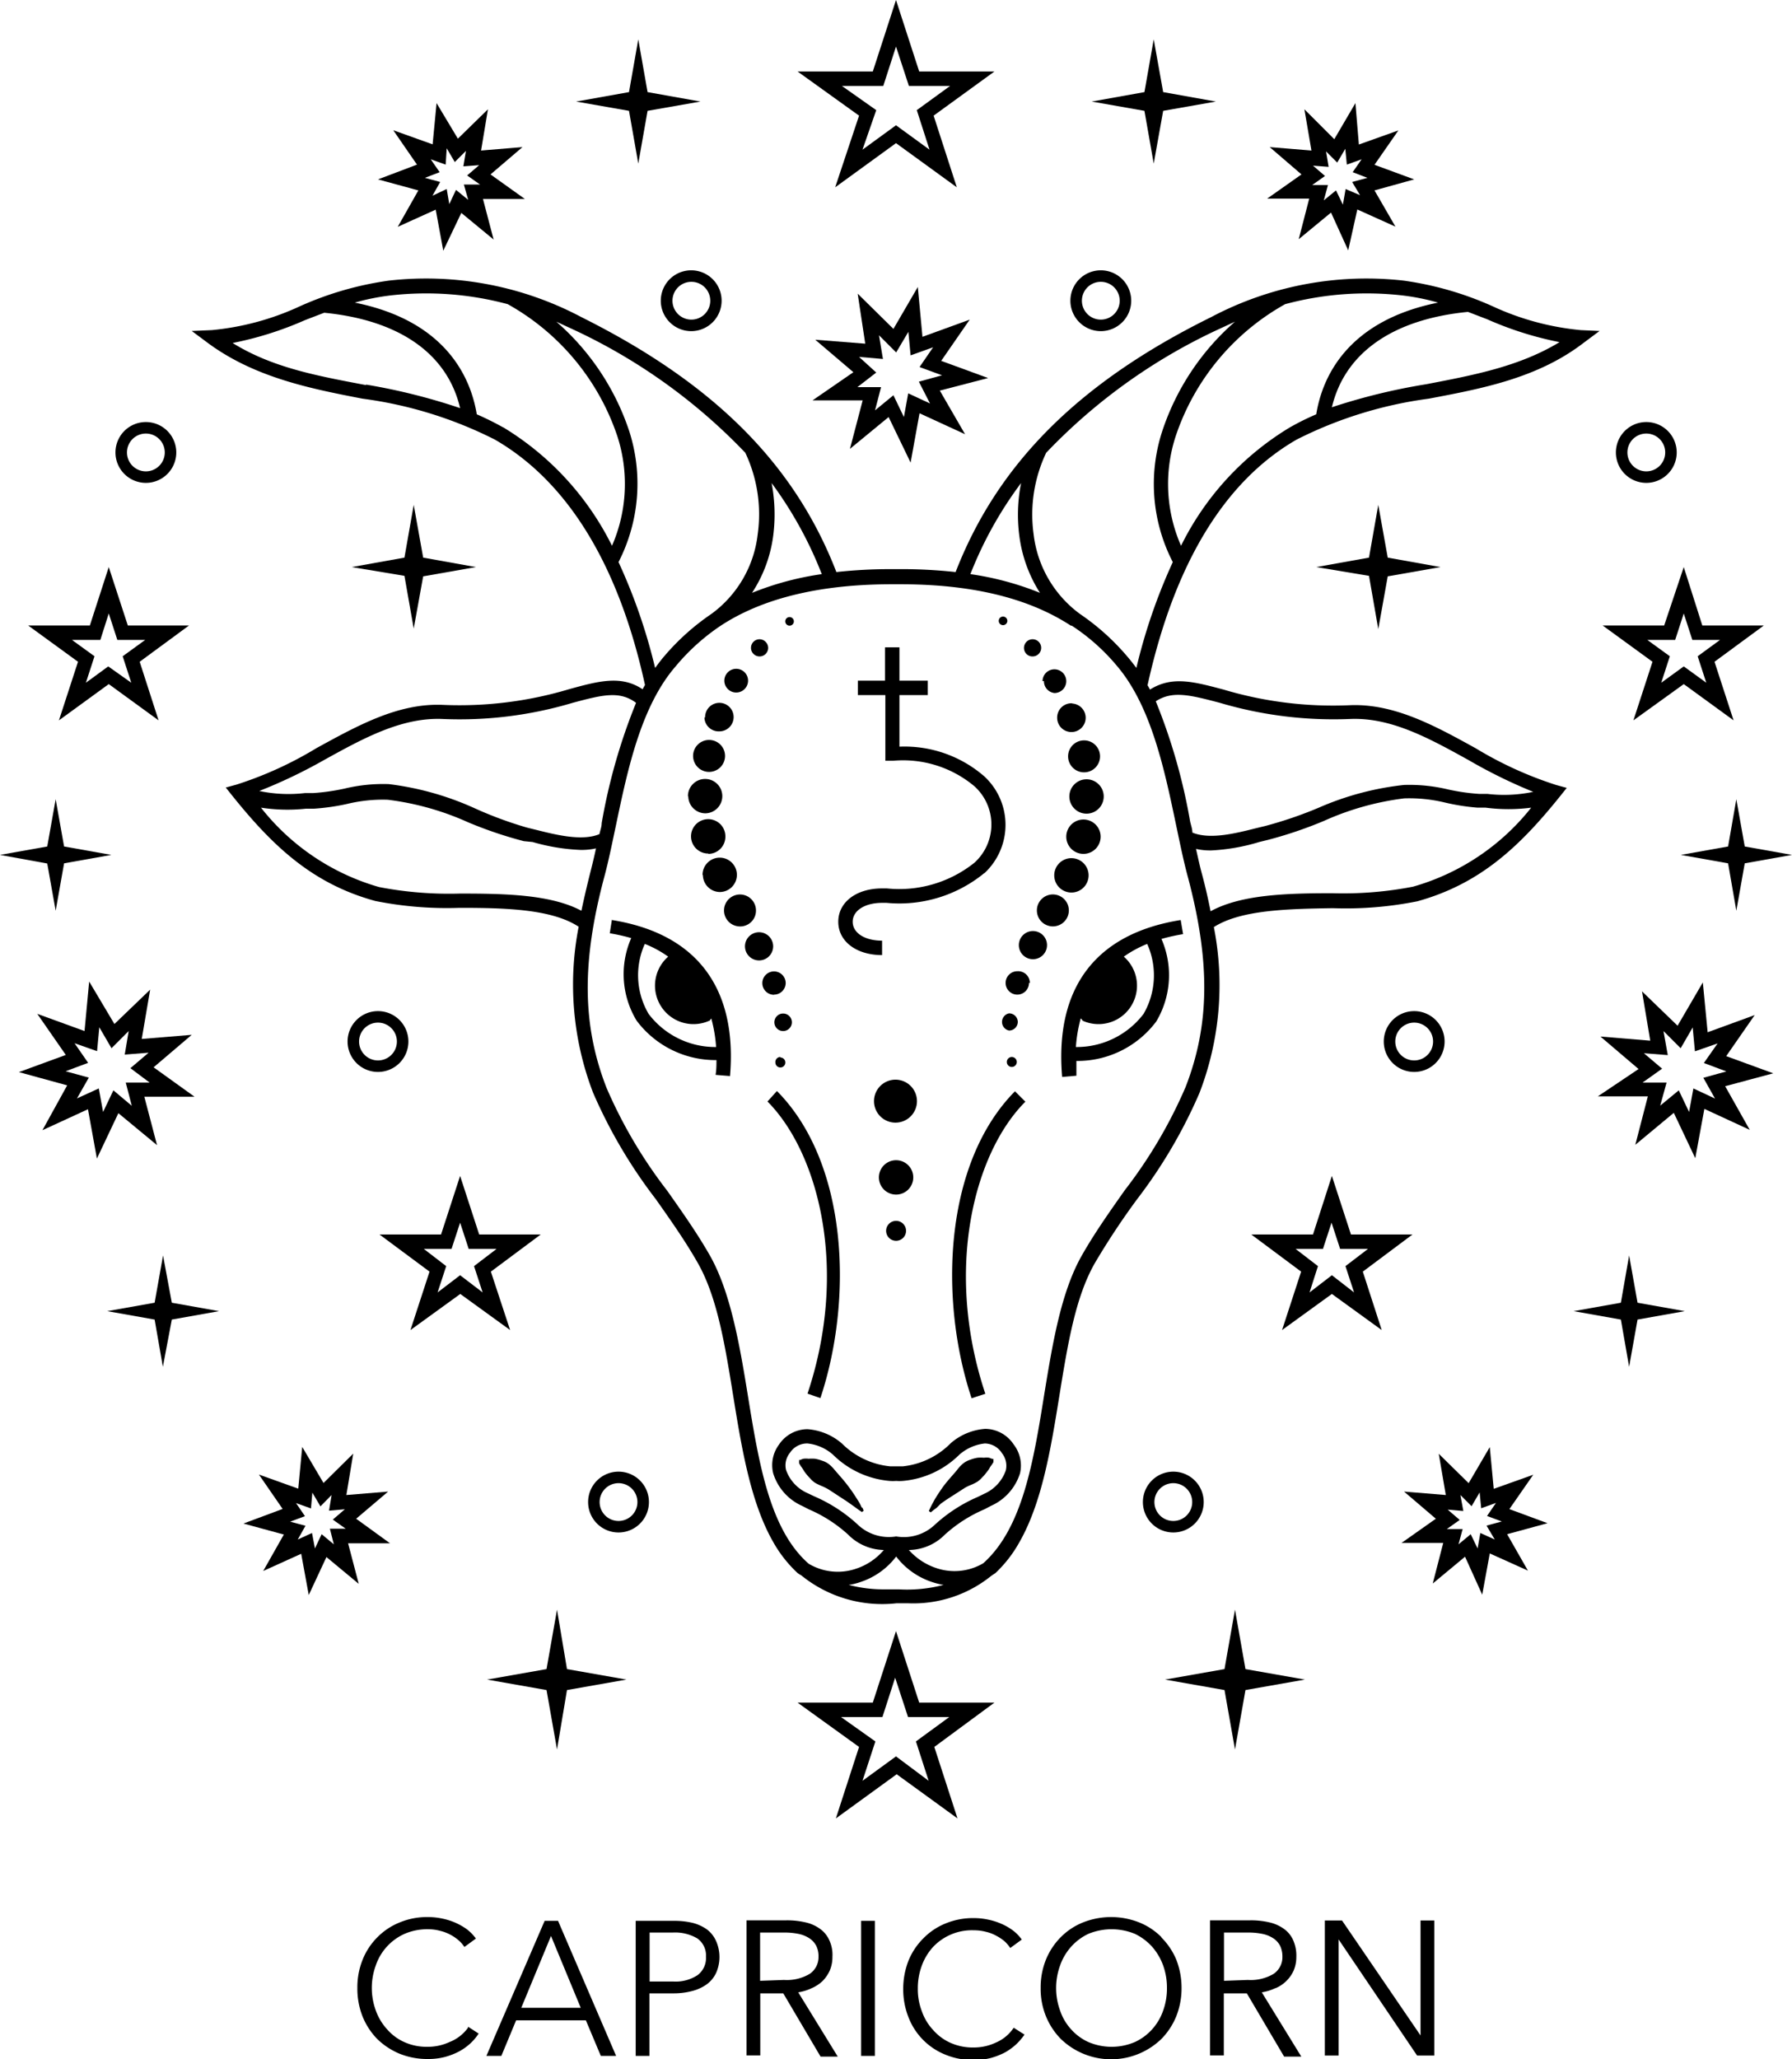 <svg xmlns="http://www.w3.org/2000/svg" viewBox="0 0 104.3 119.84"><title>Asset 554</title><g id="Layer_2" data-name="Layer 2"><g id="Layer_1-2" data-name="Layer 1"><path d="M31.7,111.78l-3.39,7.86h.87l.86-2.07H34.1l.87,2.07h.89l-3.38-7.86Zm-1.36,5.06,1.73-4.18,1.73,4.18Zm10.82-4.55a2.51,2.51,0,0,0-.84-.39,4.55,4.55,0,0,0-1.09-.12H37v7.86h.8V116h1.4a4.19,4.19,0,0,0,1.1-.14,2.51,2.51,0,0,0,.84-.39,1.73,1.73,0,0,0,.54-.66,2.29,2.29,0,0,0,0-1.85A1.73,1.73,0,0,0,41.16,112.29Zm-.56,2.65a2.32,2.32,0,0,1-1.43.37H37.81v-2.85h1.36a2.55,2.55,0,0,1,1.41.34,1.21,1.21,0,0,1,.51,1.07A1.24,1.24,0,0,1,40.6,114.94Zm-13.36,3,.62.4a3.16,3.16,0,0,1-.48.57,3.26,3.26,0,0,1-.66.47,4,4,0,0,1-.82.32,3.81,3.81,0,0,1-1,.12,4.29,4.29,0,0,1-1.65-.31,4.15,4.15,0,0,1-1.3-.86,4.06,4.06,0,0,1-.85-1.31,4.4,4.4,0,0,1-.3-1.65,4.3,4.3,0,0,1,.31-1.66,3.88,3.88,0,0,1,.86-1.3,3.83,3.83,0,0,1,1.3-.86,4.15,4.15,0,0,1,1.63-.31,4,4,0,0,1,.85.09,3.75,3.75,0,0,1,.78.25,3.67,3.67,0,0,1,.67.39,2.72,2.72,0,0,1,.5.52l-.67.49a1.87,1.87,0,0,0-.33-.38,2.53,2.53,0,0,0-.48-.33,2.48,2.48,0,0,0-.61-.23,2.58,2.58,0,0,0-.7-.09,3.32,3.32,0,0,0-1.37.27,3.11,3.11,0,0,0-1.67,1.84,3.82,3.82,0,0,0,0,2.61,3.23,3.23,0,0,0,.65,1.09,2.89,2.89,0,0,0,1,.75,3.15,3.15,0,0,0,1.36.28,3,3,0,0,0,1.29-.28A2.41,2.41,0,0,0,27.24,118Zm40.36-5.21a3.83,3.83,0,0,0-1.3-.86,4.44,4.44,0,0,0-3.26,0,3.83,3.83,0,0,0-1.3.86,4,4,0,0,0-.86,1.3,4.3,4.3,0,0,0-.31,1.66,4.22,4.22,0,0,0,.31,1.65,4.08,4.08,0,0,0,.86,1.31,4.21,4.21,0,0,0,5.86,0,4.08,4.08,0,0,0,.86-1.31,4.41,4.41,0,0,0,.31-1.65,4.5,4.5,0,0,0-.31-1.66A4,4,0,0,0,67.6,112.75Zm.1,4.27a3.2,3.2,0,0,1-.64,1.09,3.09,3.09,0,0,1-1,.74,3.44,3.44,0,0,1-2.72,0,3,3,0,0,1-1-.74,3.05,3.05,0,0,1-.64-1.09,3.8,3.8,0,0,1-.23-1.31,3.84,3.84,0,0,1,.23-1.31,3.23,3.23,0,0,1,.64-1.09,3.15,3.15,0,0,1,1-.75,3.56,3.56,0,0,1,2.72,0,3.26,3.26,0,0,1,1,.75,3.41,3.41,0,0,1,.64,1.09,3.83,3.83,0,0,1,.22,1.31A3.79,3.79,0,0,1,67.7,117Zm15.78-5.24v7.86h-1l-4.57-6.76h0v6.76h-.8v-7.86h1l4.57,6.69h0v-6.69ZM47.24,115.7a2.22,2.22,0,0,0,.64-.42,2.12,2.12,0,0,0,.42-.62,2,2,0,0,0,.15-.79,2,2,0,0,0-.2-1,1.61,1.61,0,0,0-.56-.65,2.25,2.25,0,0,0-.85-.36,4.57,4.57,0,0,0-1.07-.11H43.45v7.86h.8V116h1.34l2.17,3.68h1l-2.3-3.74A2.84,2.84,0,0,0,47.24,115.7Zm-3-.43v-2.81h1.43a4.12,4.12,0,0,1,.81.08,1.83,1.83,0,0,1,.62.25,1.18,1.18,0,0,1,.4.43,1.33,1.33,0,0,1,.14.65,1.17,1.17,0,0,1-.52,1,2.61,2.61,0,0,1-1.49.35Zm30,.43a2,2,0,0,0,.63-.42,2,2,0,0,0,.43-.62,2,2,0,0,0,.15-.79,2.18,2.18,0,0,0-.2-1,1.61,1.61,0,0,0-.56-.65,2.33,2.33,0,0,0-.85-.36,4.6,4.6,0,0,0-1.08-.11H70.43v7.86h.8V116h1.34l2.17,3.68h1l-2.3-3.74A2.84,2.84,0,0,0,74.22,115.7Zm-3-.43v-2.81h1.42a4.15,4.15,0,0,1,.82.08,1.83,1.83,0,0,1,.62.25,1.18,1.18,0,0,1,.4.43,1.45,1.45,0,0,1,.14.65,1.17,1.17,0,0,1-.52,1,2.61,2.61,0,0,1-1.49.35Zm-21.12-3.49h.8v7.86h-.8ZM59,118l.63.4a3.7,3.7,0,0,1-.49.57,3.49,3.49,0,0,1-.65.47,4.24,4.24,0,0,1-.82.32,3.84,3.84,0,0,1-1,.12,4.2,4.2,0,0,1-1.64-.31,3.82,3.82,0,0,1-2.15-2.17,4.41,4.41,0,0,1-.31-1.65,4.5,4.5,0,0,1,.31-1.66,3.91,3.91,0,0,1,.87-1.3,3.79,3.79,0,0,1,1.29-.86,4.19,4.19,0,0,1,1.63-.31,4,4,0,0,1,.85.09,3.75,3.75,0,0,1,.78.25,3.36,3.36,0,0,1,.67.39,2.45,2.45,0,0,1,.5.52l-.67.49a2.15,2.15,0,0,0-.32-.38,2.62,2.62,0,0,0-.49-.33,2.27,2.27,0,0,0-.6-.23,2.71,2.71,0,0,0-.71-.09,3.1,3.1,0,0,0-2.4,1,3.3,3.3,0,0,0-.64,1.09,3.79,3.79,0,0,0-.22,1.31,3.56,3.56,0,0,0,.23,1.3,3.07,3.07,0,0,0,.65,1.09,2.94,2.94,0,0,0,1,.75,3.18,3.18,0,0,0,1.36.28,3,3,0,0,0,1.29-.28A2.35,2.35,0,0,0,59,118Z"/><path d="M61.82,62.67l.83-.07c0-.3,0-.58,0-.86a5.73,5.73,0,0,0,4.65-2.3,5.26,5.26,0,0,0,.3-4.8,11.13,11.13,0,0,1,1.26-.28l-.14-.82C63.76,54.33,61.38,57.49,61.82,62.67ZM66.56,59a4.89,4.89,0,0,1-3.94,1.93,8.46,8.46,0,0,1,.28-1.66c.05,0,.08.11.14.14a2.24,2.24,0,0,0,2.37-3.74,6.57,6.57,0,0,1,1.36-.74A4.47,4.47,0,0,1,66.56,59Zm-7.47,4.52.59.59c-3,3-4.73,9.81-2.33,17l-.8.26C54.65,75.66,54.91,67.7,59.09,63.49ZM75.47,25.58a24,24,0,0,1,7.69-2.38c3.12-.59,6.34-1.2,9-3.24l.94-.7L92,19.21a15.67,15.67,0,0,1-5.11-1.38,19,19,0,0,0-5.19-1.5,19.33,19.33,0,0,0-11.22,2.13C62.78,22.26,58.06,27,55.62,33.29a29.06,29.06,0,0,0-3.37-.17h-.36a28.7,28.7,0,0,0-3.21.17c-2.44-6.31-7.16-11-14.83-14.83a19.32,19.32,0,0,0-11.22-2.13,19,19,0,0,0-5.19,1.5,15.67,15.67,0,0,1-5.11,1.38l-1.17.05.94.7c2.71,2,5.93,2.65,9,3.24a24,24,0,0,1,7.7,2.38C33,28,36,32.81,37.54,39.86l-.14.25c-1.24-.83-2.55-.48-4.29,0a22.24,22.24,0,0,1-7.32.91c-2.61-.12-5,1.22-7.36,2.51a21.65,21.65,0,0,1-4.67,2.13l-.62.17.4.5c2.37,2.95,4.68,5.11,8.3,6.1a21.18,21.18,0,0,0,4.91.4c2.64,0,5.37.07,6.93,1.1a17.54,17.54,0,0,0,.84,9.66,29.13,29.13,0,0,0,3.64,6.18c.84,1.19,1.71,2.42,2.45,3.72,1.14,2,1.59,4.8,2.07,7.77s1,6.16,2.32,8.47a7.46,7.46,0,0,0,1.4,1.79l0,0a1.14,1.14,0,0,0,.23.15,7.47,7.47,0,0,0,5.55,1.63l.67,0A7.22,7.22,0,0,0,57.7,91.7l.24-.16,0,0a7.43,7.43,0,0,0,1.39-1.79c1.32-2.31,1.83-5.44,2.32-8.47s.93-5.77,2.07-7.77a43.52,43.52,0,0,1,2.46-3.72,29.1,29.1,0,0,0,3.63-6.18,17.45,17.45,0,0,0,.84-9.66c1.56-1,4.29-1.06,6.93-1.1a21.13,21.13,0,0,0,4.91-.4c3.62-1,5.93-3.15,8.3-6.1l.4-.5-.62-.17a21.87,21.87,0,0,1-4.67-2.13c-2.34-1.29-4.75-2.63-7.36-2.51a22.24,22.24,0,0,1-7.32-.91c-1.74-.46-3-.81-4.29,0a2,2,0,0,0-.14-.25C68.35,32.81,71.27,28,75.47,25.58Zm11.09-7a19.86,19.86,0,0,0,4.21,1.33c-2.34,1.42-5,1.92-7.76,2.45a35.43,35.43,0,0,0-5.49,1.34c.75-3.16,3.53-5.12,7.92-5.55ZM59.43,28.11a9.44,9.44,0,0,0-.1,3.09,8.08,8.08,0,0,0,1.2,3.3,17.28,17.28,0,0,0-4.05-1.09A22.53,22.53,0,0,1,59.43,28.11Zm-11.6,5.3a17.37,17.37,0,0,0-4.06,1.09A7.93,7.93,0,0,0,45,31.2a9.72,9.72,0,0,0-.09-3.09A22.89,22.89,0,0,1,47.83,33.41Zm-26.53-11c-2.78-.53-5.43-1-7.76-2.45a20,20,0,0,0,4.21-1.33l1.12-.43c4.38.43,7.17,2.39,7.91,5.55A35.31,35.31,0,0,0,21.3,22.38Zm8,2.47a17.17,17.17,0,0,0-1.55-.77c-.34-2.06-1.73-5.42-7.1-6.5a13.23,13.23,0,0,1,2.1-.42,18.29,18.29,0,0,1,6.8.51v0a13.83,13.83,0,0,1,6.37,7.65,9,9,0,0,1-.3,6.41A16.77,16.77,0,0,0,29.26,24.85ZM36,32.71a10,10,0,0,0,.63-7.6,14.49,14.49,0,0,0-4.25-6.39l1.06.49a33.1,33.1,0,0,1,9.94,7.14,8.38,8.38,0,0,1,.72,4.74,6.67,6.67,0,0,1-2.7,4.64h0a13.69,13.69,0,0,0-2.74,2.46c-.19.22-.36.45-.53.68A32.89,32.89,0,0,0,36,32.71ZM18.84,44.24c2.33-1.29,4.54-2.5,6.92-2.4a23,23,0,0,0,7.57-.94c1.72-.46,2.73-.72,3.69,0a33.83,33.83,0,0,0-2,7c0,.22-.09.43-.13.64-1,.42-2.5.05-3.69-.25l-.53-.13A22.76,22.76,0,0,1,27.55,47a17.08,17.08,0,0,0-4.92-1.37,9.58,9.58,0,0,0-2.57.26,12.27,12.27,0,0,1-1.82.26l-.48,0a8.24,8.24,0,0,1-2.67-.12A29.56,29.56,0,0,0,18.84,44.24ZM26.77,52a21.43,21.43,0,0,1-4.71-.38A13.46,13.46,0,0,1,15.19,47a10.06,10.06,0,0,0,2.62.06l.47,0a12.94,12.94,0,0,0,1.94-.28,8.77,8.77,0,0,1,2.35-.24,16.14,16.14,0,0,1,4.67,1.31,23.92,23.92,0,0,0,3.25,1.1L31,49a11.63,11.63,0,0,0,2.79.46,3.82,3.82,0,0,0,.9-.09c-.11.51-.23,1-.35,1.47Q34.05,52,33.84,53C32.06,52.05,29.38,52,26.77,52ZM52.32,92.49v0H52v0h-.5a7.94,7.94,0,0,1-2.1-.26,3.48,3.48,0,0,0,.69-.17,4.29,4.29,0,0,0,2.07-1.48,4.32,4.32,0,0,0,2.08,1.48,4,4,0,0,0,.68.17A8.35,8.35,0,0,1,52.32,92.49Zm-2.43-3.8a8.94,8.94,0,0,0-2.49-1.61L47,86.89a2.31,2.31,0,0,1-1.25-1.35,1.15,1.15,0,0,1,.23-1A1.19,1.19,0,0,1,47,84a2.67,2.67,0,0,1,1.48.65,5.33,5.33,0,0,0,3.3,1.53,2.42,2.42,0,0,0,.38,0h0a2.48,2.48,0,0,0,.38,0,5.33,5.33,0,0,0,3.3-1.53A2.7,2.7,0,0,1,57.32,84a1.2,1.2,0,0,1,1,.57,1.17,1.17,0,0,1,.22,1,2.32,2.32,0,0,1-1.24,1.35l-.39.19a8.94,8.94,0,0,0-2.49,1.61,2.62,2.62,0,0,1-2.26.69A2.63,2.63,0,0,1,49.89,88.69ZM82.24,51.6a21.39,21.39,0,0,1-4.7.38c-2.61,0-5.3.07-7.08,1.05-.14-.7-.3-1.42-.5-2.16-.13-.47-.24-1-.35-1.47a3.79,3.79,0,0,0,.89.09A11.54,11.54,0,0,0,73.29,49l.53-.13a24.27,24.27,0,0,0,3.24-1.1,16.23,16.23,0,0,1,4.67-1.31,8.85,8.85,0,0,1,2.36.24A12.62,12.62,0,0,0,86,47l.47,0A10.15,10.15,0,0,0,89.12,47,13.45,13.45,0,0,1,82.24,51.6ZM71,40.9a23.31,23.31,0,0,0,7.58.94c2.38-.1,4.58,1.11,6.91,2.4a29.56,29.56,0,0,0,3.75,1.84,8.24,8.24,0,0,1-2.67.12l-.48,0a12,12,0,0,1-1.81-.26,9.62,9.62,0,0,0-2.57-.26A16.91,16.91,0,0,0,76.76,47a23.7,23.7,0,0,1-3.13,1.07l-.54.13c-1.19.3-2.67.67-3.69.25,0-.21-.08-.42-.13-.64a33.83,33.83,0,0,0-2-7C68.24,40.18,69.25,40.44,71,40.9ZM68.45,48c.23,1.09.44,2.13.7,3.08,1.3,4.92,1.26,8.57-.15,12.19a27.69,27.69,0,0,1-3.54,6c-.85,1.21-1.74,2.46-2.5,3.8-1.21,2.13-1.7,5.14-2.17,8-.64,4-1.27,7.85-3.56,9.9a3.29,3.29,0,0,1-2.74.28A3.69,3.69,0,0,1,52.9,90.2,3,3,0,0,0,55,89.3a8.24,8.24,0,0,1,2.3-1.47l.38-.2a3.08,3.08,0,0,0,1.69-1.9A2,2,0,0,0,59,84.06a2,2,0,0,0-1.66-.91,3.44,3.44,0,0,0-2,.83,4.6,4.6,0,0,1-2.78,1.35l-.33,0h-.1l-.33,0A4.62,4.62,0,0,1,49,84a3.44,3.44,0,0,0-2-.83,2,2,0,0,0-1.67.91A2,2,0,0,0,45,85.73a3.07,3.07,0,0,0,1.68,1.9l.39.2a8.19,8.19,0,0,1,2.29,1.47,3,3,0,0,0,2.08.9,3.58,3.58,0,0,1-1.59,1.08A3.3,3.3,0,0,1,47.07,91c-2.29-2-2.91-5.9-3.56-9.9-.47-2.9-1-5.91-2.17-8-.76-1.34-1.65-2.59-2.5-3.8a27.69,27.69,0,0,1-3.54-6c-1.41-3.62-1.45-7.27-.15-12.19.26-.95.47-2,.7-3.08.68-3.24,1.45-6.92,3.48-9.26a12.33,12.33,0,0,1,2.59-2.34h0l0,0C43.9,35.12,47,34,51.9,34h.51c5,0,8,1.16,9.92,2.41l.05,0h0A11.83,11.83,0,0,1,65,38.74C67,41.08,67.77,44.76,68.45,48Zm-2.31-9.13c-.17-.23-.35-.46-.54-.68a13.69,13.69,0,0,0-2.74-2.46h0a6.71,6.71,0,0,1-2.7-4.64,8.38,8.38,0,0,1,.73-4.74,33,33,0,0,1,9.93-7.14l1.06-.49a14.47,14.47,0,0,0-4.24,6.39,9.91,9.91,0,0,0,.62,7.6A32.89,32.89,0,0,0,66.14,38.87Zm2.6-7.11a8.94,8.94,0,0,1-.3-6.41A13.81,13.81,0,0,1,74.8,17.7v0a18.3,18.3,0,0,1,6.8-.51,13,13,0,0,1,2.1.42c-5.37,1.08-6.76,4.44-7.09,6.5a14.9,14.9,0,0,0-1.55.77A16.64,16.64,0,0,0,68.74,31.76ZM45.22,63.49c4.17,4.21,4.43,12.17,2.53,17.87L47,81.1c2.41-7.21.65-14-2.33-17Zm-9.6-10-.13.82a11.45,11.45,0,0,1,1.25.28,5.22,5.22,0,0,0,.31,4.8,5.73,5.73,0,0,0,4.65,2.3c0,.28,0,.56-.05.86l.84.07C42.92,57.49,40.55,54.33,35.62,53.54ZM37.75,59a4.44,4.44,0,0,1-.22-4.07,6.32,6.32,0,0,1,1.36.74,2.24,2.24,0,0,0,2.37,3.74c.06,0,.09-.1.14-.14a8.46,8.46,0,0,1,.28,1.66A4.87,4.87,0,0,1,37.75,59Zm7.67,2.54a.29.29,0,1,1-.29.29A.29.29,0,0,1,45.42,61.51ZM45.58,60a.51.51,0,1,1,.51-.51A.51.51,0,0,1,45.58,60Zm-.53-2.11a.68.68,0,1,1,.68-.68A.68.68,0,0,1,45.05,57.88Zm-.87-2a.82.82,0,0,1,0-1.64.82.82,0,0,1,0,1.64ZM43,53.91A.93.93,0,1,1,44,53,.92.92,0,0,1,43,53.91Zm-2.11-3a1,1,0,1,1,1,1A1,1,0,0,1,40.91,50.93Zm.33-1.24a1,1,0,1,1,1-1A1,1,0,0,1,41.24,49.69Zm-1.18-3.34a1,1,0,1,1,1,1A1,1,0,0,1,40.06,46.35ZM40.34,44a.93.93,0,1,1,.92.92A.93.93,0,0,1,40.34,44Zm.7-2.26a.83.83,0,1,1,.83.82A.83.83,0,0,1,41,41.76Zm1.12-2.13a.69.69,0,1,1,.69.69A.69.69,0,0,1,42.16,39.63Zm1.55-1.91a.5.5,0,0,1,.5-.5.51.51,0,0,1,.5.5.5.5,0,0,1-.5.5A.5.5,0,0,1,43.71,37.72Zm2-1.59a.25.25,0,0,1,.49,0,.25.25,0,1,1-.49,0Zm4.48,51.61.08.19-.1.08L50,87.88l-.19-.14-.25-.18-.3-.21-.34-.22-.35-.23-.37-.24a3.49,3.49,0,0,0-.39-.19,3.18,3.18,0,0,1-.37-.18,1.35,1.35,0,0,1-.28-.25,2.85,2.85,0,0,1-.23-.26,1.54,1.54,0,0,1-.17-.24,2.1,2.1,0,0,0-.15-.22l-.1-.17,0-.06,0-.13.07,0a.84.84,0,0,1,.18-.07,1.09,1.09,0,0,1,.3,0,2.55,2.55,0,0,1,.38,0,2.19,2.19,0,0,1,.4.11,1.25,1.25,0,0,1,.4.2,2.06,2.06,0,0,1,.33.33l.32.37a9.15,9.15,0,0,1,.58.72c.18.24.32.47.45.67S50.1,87.61,50.16,87.74ZM64.24,46.35a1,1,0,1,1-1-1A1,1,0,0,1,64.24,46.35ZM58.89,61.51a.29.29,0,1,1-.29.29A.29.29,0,0,1,58.89,61.51Zm1-4.31a.68.68,0,1,1-.68-.68A.68.68,0,0,1,59.94,57.2ZM58.13,36.13a.25.25,0,1,1,.25.25A.25.25,0,0,1,58.13,36.13Zm4.93,13.56a1,1,0,1,1,1-1A1,1,0,0,1,63.06,49.69Zm-1.78,4.22a.93.93,0,1,1,.93-.93A.93.93,0,0,1,61.28,53.91ZM60.94,55a.82.82,0,1,1-.82-.82A.82.82,0,0,1,60.94,55Zm-1.7,4.46a.51.51,0,0,1-.51.51.51.51,0,0,1,0-1A.51.51,0,0,1,59.24,59.48Zm.36-21.76a.5.5,0,1,1,.49.5A.49.49,0,0,1,59.6,37.72ZM63,43.09a.93.93,0,1,1,0,1.85.93.93,0,0,1,0-1.85Zm-.64,6.85a1,1,0,1,1-1,1A1,1,0,0,1,62.4,49.94Zm0-9a.83.83,0,1,1-.83.83A.83.83,0,0,1,62.44,40.93Zm-1.68-1.3a.69.69,0,1,1,.69.69A.69.69,0,0,1,60.76,39.63ZM54.52,87.74l-.19.14-.16.13-.11-.08.09-.19q.09-.19.27-.51c.12-.2.27-.43.44-.67s.38-.48.59-.72.21-.24.31-.37a2.06,2.06,0,0,1,.33-.33,1.36,1.36,0,0,1,.4-.2,2.08,2.08,0,0,1,.41-.11,2.36,2.36,0,0,1,.37,0,1.09,1.09,0,0,1,.3,0l.19.07.06,0,0,.13,0,.06-.11.17a1.18,1.18,0,0,0-.14.22,3,3,0,0,1-.18.24,1.86,1.86,0,0,1-.23.26,1.35,1.35,0,0,1-.28.25,3,3,0,0,1-.36.18,2.35,2.35,0,0,0-.39.19l-.37.24-.36.23-.34.22-.3.21ZM53.37,64.08a1.25,1.25,0,1,1-1.25-1.25A1.25,1.25,0,0,1,53.37,64.08Zm-.26,4.14a1,1,0,1,1-1.91,0,1,1,0,0,1,1.91,0Zm-.38,3.33a.58.58,0,1,1-1.15,0,.58.58,0,0,1,1.15,0Z"/><path d="M57.3,50.8a7.8,7.8,0,0,1-5.7,1.74h-.26c-1,0-1.71.45-1.71,1.1s.7,1.1,1.71,1.1v.84c-1.5,0-2.55-.8-2.55-1.94s1.05-1.94,2.55-1.94h.28a7,7,0,0,0,5.1-1.5,3,3,0,0,0,0-4.44A6.46,6.46,0,0,0,52,44.27h0l-.47,0V40.45H49.93v-.84h1.58V37.67h.84v1.94H54v.84H52.35v3a7.08,7.08,0,0,1,4.94,1.73,3.84,3.84,0,0,1,0,5.64Z"/><path d="M57.88,4.16H53.5L52.15,0,50.8,4.16H46.42L50,6.73,48.61,10.9l3.54-2.57,3.54,2.57L54.34,6.73ZM52.15,7.29,50.2,8.71,51,6.41,49,5h2.41l.74-2.29L52.9,5h2.4L53.36,6.41l.74,2.3Z"/><path d="M57.88,99.08H53.5l-1.35-4.16L50.8,99.08H46.42L50,101.66l-1.35,4.16,3.54-2.57,3.54,2.57-1.35-4.16Zm-5.73,3.13-1.95,1.42.75-2.29-2-1.42h2.41l.74-2.29.75,2.29h2.4l-1.94,1.42.74,2.29Z"/><path d="M82.21,71.84H78.63l-1.11-3.41-1.1,3.41H72.83L75.73,74l-1.11,3.4,2.9-2.1,2.9,2.1L79.32,74Zm-4.69,2.37-1.3,1,.49-1.53-1.3-1H77l.5-1.53.5,1.53h1.62l-1.31,1,.5,1.53Z"/><path d="M102.66,36.4H99.08L98,33,96.86,36.4H93.28l2.9,2.11-1.11,3.41L98,39.81l2.9,2.11-1.11-3.41ZM98,38.78l-1.31.95.5-1.54-1.31-.95h1.62L98,35.7l.5,1.54h1.61l-1.3.95.5,1.54Z"/><path d="M31.47,71.84H27.89l-1.11-3.41-1.11,3.41H22.09L25,74l-1.11,3.4,2.9-2.1,2.9,2.1L28.57,74Zm-4.69,2.37-1.31,1,.5-1.53-1.3-1h1.61l.5-1.53.5,1.53H28.9l-1.31,1,.5,1.53Z"/><path d="M11,36.4H7.44L6.33,33,5.23,36.4H1.64l2.9,2.11L3.43,41.92l2.9-2.11,2.9,2.11-1.1-3.41Zm-4.7,2.38L5,39.73l.5-1.54-1.31-.95H5.84l.49-1.54.5,1.54H8.45l-1.31.95.5,1.54Z"/><path d="M82.31,10.44,80,9.59l1.39-2-2.3.82L78.89,6l-1.23,2.1L75.92,6.36l.41,2.4-2.43-.2,1.85,1.59-2,1.41H76.2l-.61,2.36,1.88-1.55,1,2.2L79,12.19l2.22,1L80,11.08Zm-3.15.92L78.32,11l-.16.91-.4-.83-.71.58.24-.89h-.92l.75-.53-.7-.6.91.07-.15-.9.65.65.47-.8.09.92.86-.31-.52.75.86.33-.89.24Z"/><path d="M87.85,87.82l1.39-2-2.3.82-.23-2.43-1.23,2.1-1.74-1.71L84.15,87l-2.43-.2,1.85,1.58-2,1.41,2.43,0-.61,2.36,1.88-1.56,1,2.21.44-2.4,2.22,1-1.21-2.12,2.35-.64ZM87,89.59l-.84-.38-.16.9-.4-.83-.71.59.24-.89h-.92l.75-.53-.7-.6.91.08L85,87l.65.65.47-.8.09.92.86-.31-.52.76.86.32-.89.24Z"/><path d="M103.21,62.46l-2.74-1,1.66-2.39-2.74,1-.28-2.9-1.47,2.52-2.07-2,.48,2.87-2.9-.24,2.22,1.89L93,63.8l2.91,0-.73,2.82,2.24-1.86,1.25,2.64.53-2.87,2.64,1.22-1.43-2.54Zm-4.65.88-.25,1.37-.6-1.26-1.08.89L97,63h-1.4l1.14-.81-1.06-.9,1.39.11L96.82,60l1,1,.7-1.21.13,1.39,1.32-.46-.8,1.14,1.31.49-1.34.37.68,1.21Z"/><path d="M54.78,21l1.66-2.4-2.75,1-.27-2.9L52,19.14l-2.08-2.05L50.36,20l-2.91-.23,2.22,1.89L47.29,23.3l2.92,0-.74,2.82,2.25-1.85L53,26.92l.52-2.87,2.65,1.22L54.7,22.73,57.51,22Zm-.65,2.48-1.27-.59-.25,1.38L52,23l-1.07.88.35-1.35H49.9L51,21.68,50,20.77l1.39.12-.23-1.38,1,1,.71-1.2L53,20.68l1.31-.47-.79,1.15,1.31.48-1.35.37Z"/><path d="M28.55,10.15l1.86-1.59L28,8.76l.4-2.4L26.65,8.07,25.41,6,25.18,8.4l-2.29-.82,1.38,2L22,10.44l2.35.64-1.2,2.12,2.21-1,.44,2.39,1.05-2.2,1.88,1.55-.62-2.36h2.44Zm-1.3,1.48-.71-.58-.39.83L26,11l-.83.39.45-.8-.89-.24.86-.33-.52-.75.87.31L26,8.63l.47.8.65-.65-.15.9.92-.07-.7.6.75.53H27Z"/><path d="M20.73,88.38l1.86-1.58-2.43.2.4-2.41L18.83,86.3l-1.24-2.1-.23,2.43-2.29-.82,1.38,2-2.28.85,2.35.64-1.2,2.12,2.21-1,.44,2.4L19,90.61l1.88,1.56-.62-2.36,2.44,0Zm-1.3,1.49-.71-.59-.39.83-.17-.9-.83.38.45-.8-.89-.24.86-.32-.52-.76.87.31.08-.92.47.8L19.3,87l-.15.91.92-.08-.7.6.75.53H19.2Z"/><path d="M8.94,62.11l2.22-1.89-2.91.24.49-2.87-2.08,2L5.19,57.12,4.92,60l-2.75-1,1.66,2.39-2.73,1,2.81.77L2.47,65.77l2.65-1.22.52,2.87,1.25-2.64,2.25,1.86L8.4,63.82l2.92,0ZM7.32,63l.35,1.35L6.6,63.45,6,64.71l-.25-1.37-1.27.58.69-1.21-1.35-.37,1.31-.49-.79-1.14,1.31.46.13-1.39L6.49,61l1-1-.23,1.37,1.39-.11-1.06.9L8.71,63Z"/><path d="M66.61,6.45l-3.07-.54,3.07-.55.54-3.07.55,3.07,3.07.55-3.07.54-.55,3.07Z"/><path d="M79.68,33.51,76.61,33l3.07-.55.54-3.07.55,3.07,3.07.55-3.07.54-.55,3.07Z"/><path d="M100.58,50.24l-2.75-.49,2.75-.49.48-2.75.49,2.75,2.75.49-2.75.49L101.06,53Z"/><path d="M94.34,76.79l-2.75-.49,2.75-.49.48-2.75.49,2.75,2.75.49-2.75.49-.49,2.75Z"/><path d="M71.27,98.35l-3.46-.61,3.46-.61.61-3.46.61,3.46,3.46.61-3.46.61-.61,3.46Z"/><path d="M37.15,9.52l-.54-3.07-3.08-.54,3.08-.55.54-3.07.54,3.07,3.08.55-3.08.54Z"/><path d="M24.08,36.58l-.54-3.07L20.47,33l3.07-.55.54-3.07.55,3.07L27.7,33l-3.07.54Z"/><path d="M3.24,53l-.49-2.75L0,49.75l2.75-.49.49-2.75.49,2.75,2.75.49-2.75.49Z"/><path d="M9.48,79.54,9,76.79,6.24,76.3,9,75.81l.49-2.75L10,75.81l2.75.49L10,76.79Z"/><path d="M32.42,101.81l-.61-3.46-3.46-.61,3.46-.61.61-3.46L33,97.13l3.46.61L33,98.35Z"/><path d="M64.07,15.73a1.77,1.77,0,1,0,1.77,1.77A1.77,1.77,0,0,0,64.07,15.73Zm0,2.87a1.1,1.1,0,1,1,1.1-1.1A1.1,1.1,0,0,1,64.07,18.6Z"/><path d="M95.82,24.56a1.77,1.77,0,1,0,1.77,1.77A1.77,1.77,0,0,0,95.82,24.56Zm0,2.87a1.1,1.1,0,1,1,1.1-1.1A1.1,1.1,0,0,1,95.82,27.43Z"/><path d="M68.29,85.64a1.77,1.77,0,1,0,1.77,1.77A1.77,1.77,0,0,0,68.29,85.64Zm0,2.87a1.1,1.1,0,1,1,1.1-1.1A1.1,1.1,0,0,1,68.29,88.51Z"/><path d="M82.31,58.84a1.77,1.77,0,1,0,1.77,1.77A1.77,1.77,0,0,0,82.31,58.84Zm0,2.87a1.1,1.1,0,1,1,1.1-1.1A1.1,1.1,0,0,1,82.31,61.71Z"/><path d="M40.24,15.73A1.77,1.77,0,1,0,42,17.5,1.77,1.77,0,0,0,40.24,15.73Zm0,2.87a1.1,1.1,0,1,1,1.1-1.1A1.1,1.1,0,0,1,40.24,18.6Z"/><path d="M8.49,24.56a1.77,1.77,0,1,0,1.77,1.77A1.77,1.77,0,0,0,8.49,24.56Zm0,2.87a1.1,1.1,0,1,1,1.1-1.1A1.1,1.1,0,0,1,8.49,27.43Z"/><path d="M36,85.64a1.77,1.77,0,1,0,1.77,1.77A1.77,1.77,0,0,0,36,85.64Zm0,2.87a1.1,1.1,0,1,1,1.1-1.1A1.1,1.1,0,0,1,36,88.51Z"/><path d="M22,58.84a1.77,1.77,0,1,0,1.77,1.77A1.77,1.77,0,0,0,22,58.84Zm0,2.87a1.1,1.1,0,1,1,1.1-1.1A1.1,1.1,0,0,1,22,61.71Z"/></g></g></svg>
